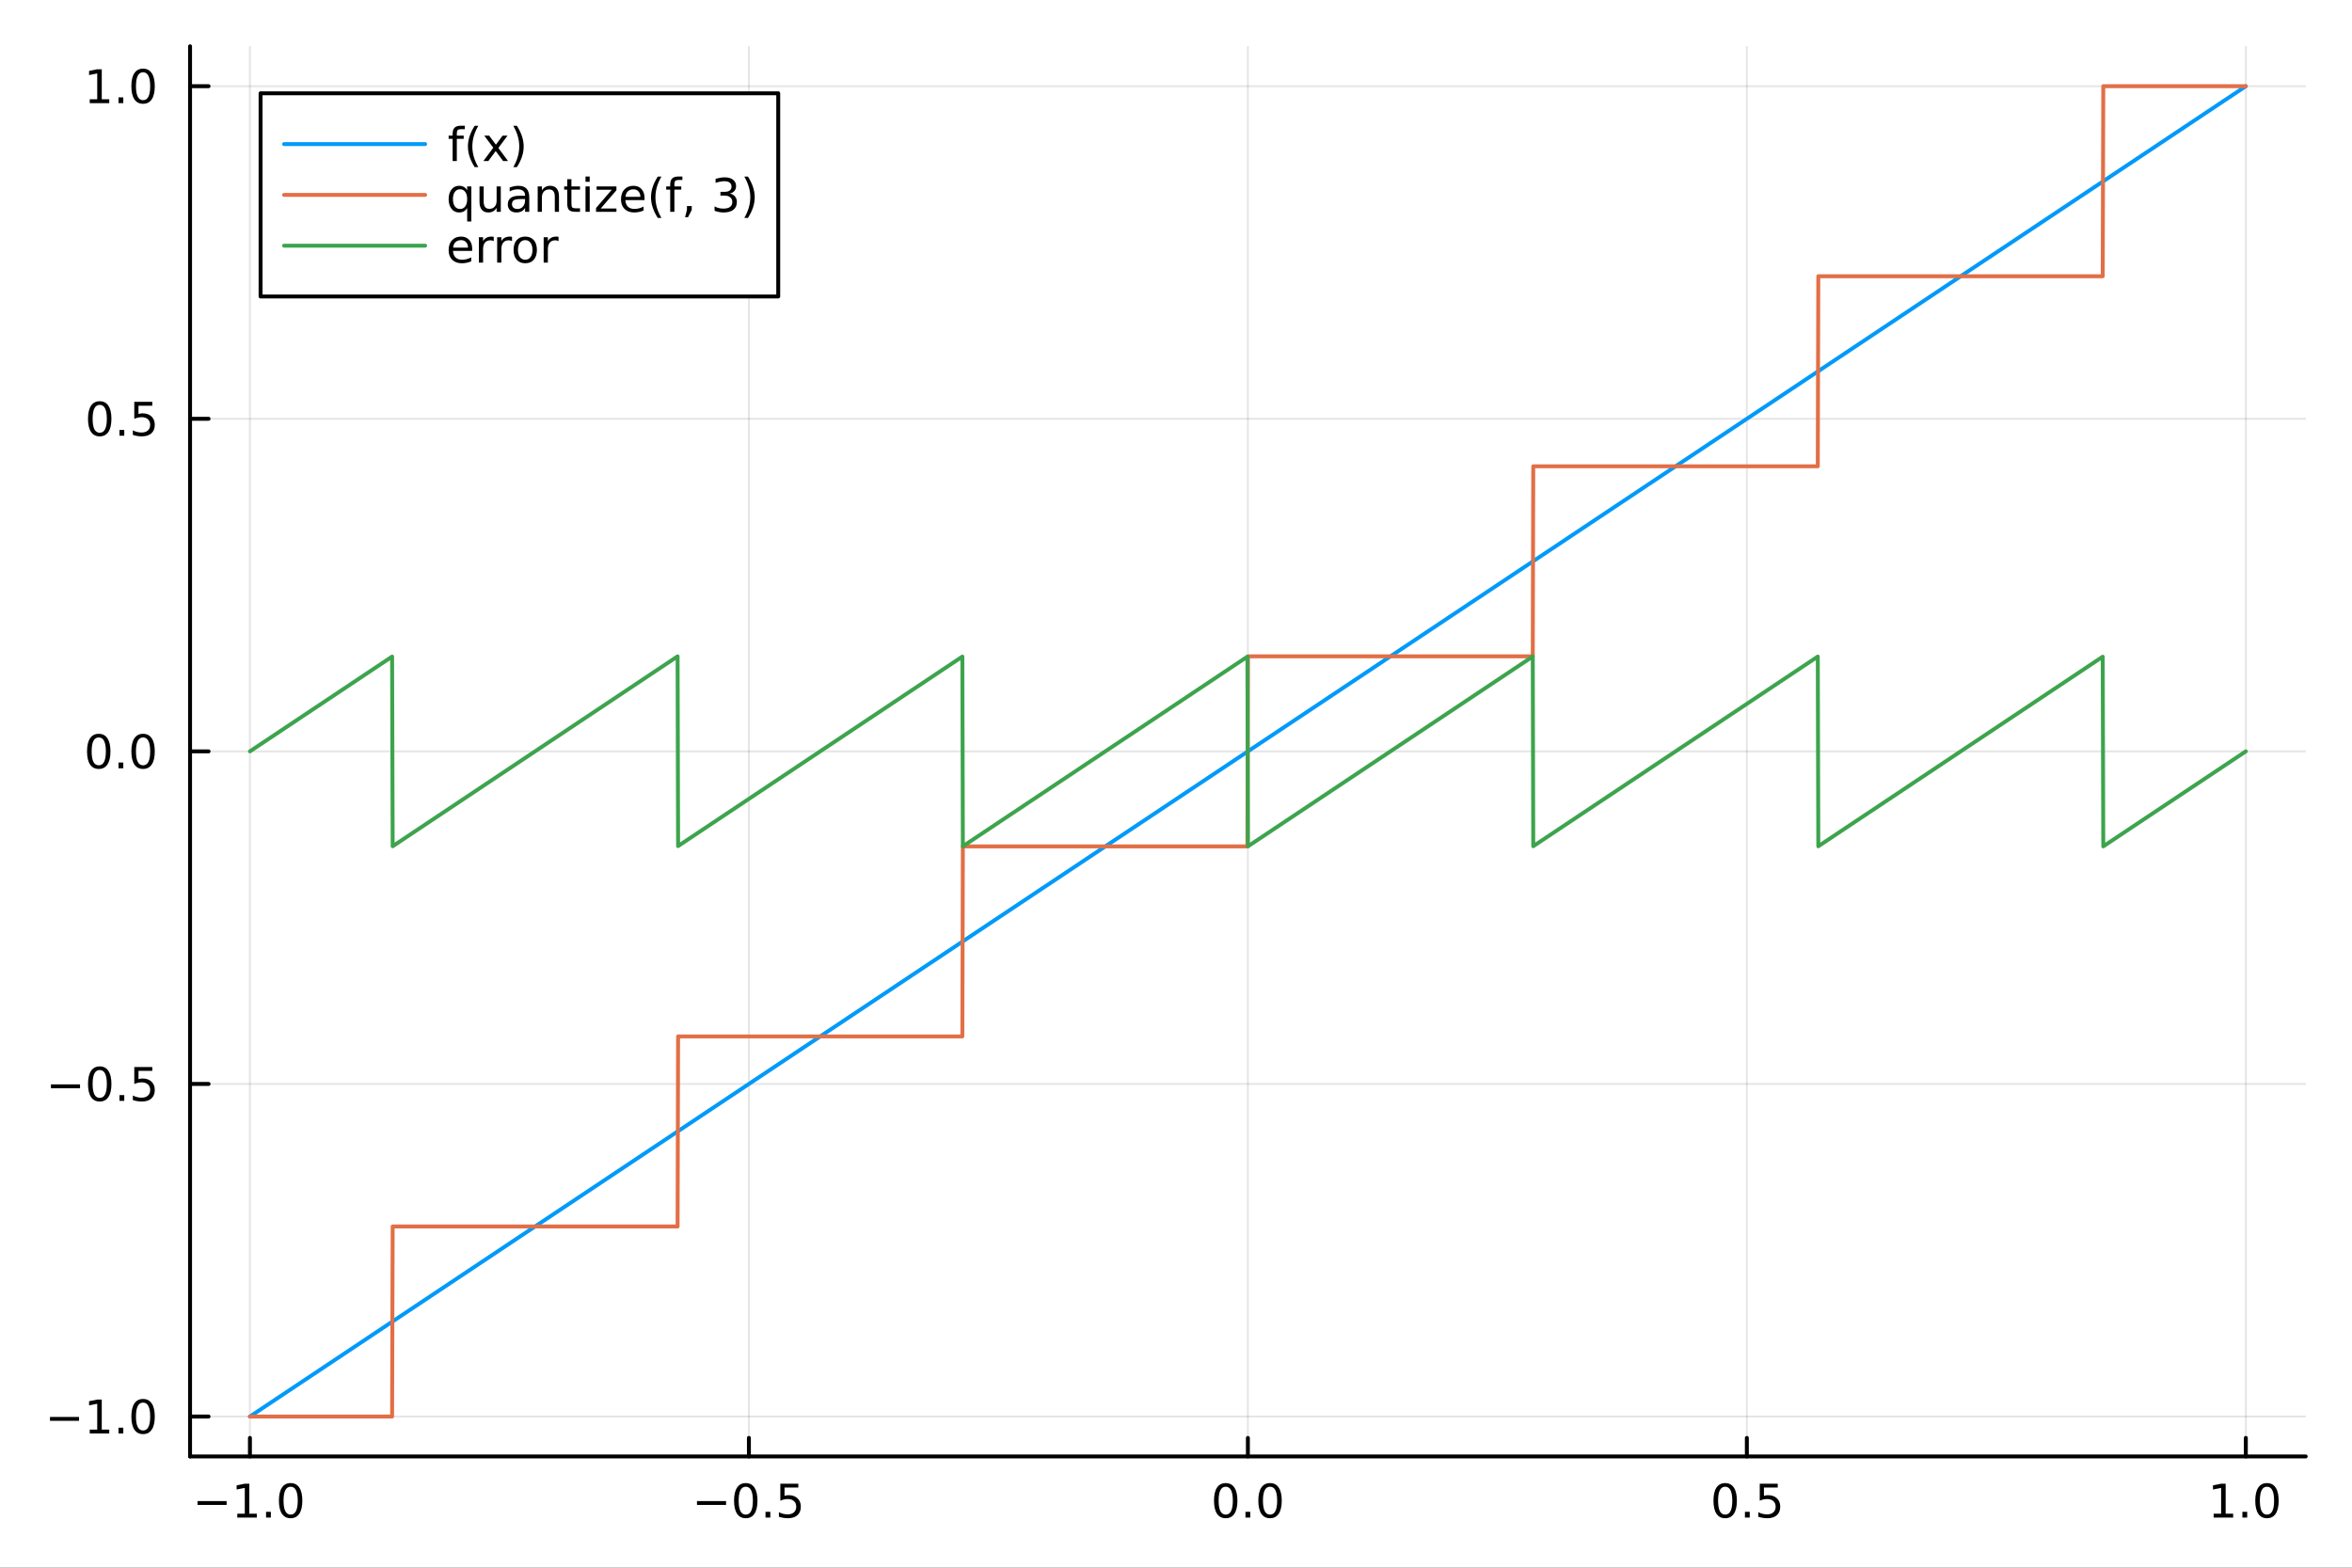 <?xml version="1.0" encoding="utf-8"?>
<svg xmlns="http://www.w3.org/2000/svg" xmlns:xlink="http://www.w3.org/1999/xlink" width="600" height="400" viewBox="0 0 2400 1600">
<rect x="0" y="0" width="2400" height="1600" fill="#333333" stroke="none"/>
<defs>
  <clipPath id="clip580">
    <rect x="0" y="0" width="2400" height="1600"/>
  </clipPath>
</defs>
<path clip-path="url(#clip580)" d="M0 1600 L2400 1600 L2400 0 L0 0  Z" fill="#ffffff" fill-rule="evenodd" fill-opacity="1"/>
<defs>
  <clipPath id="clip581">
    <rect x="480" y="0" width="1681" height="1600"/>
  </clipPath>
</defs>
<path clip-path="url(#clip580)" d="M193.936 1486.45 L2352.76 1486.45 L2352.76 47.244 L193.936 47.244  Z" fill="#ffffff" fill-rule="evenodd" fill-opacity="1"/>
<defs>
  <clipPath id="clip582">
    <rect x="193" y="47" width="2160" height="1440"/>
  </clipPath>
</defs>
<polyline clip-path="url(#clip582)" style="stroke:#000000; stroke-linecap:round; stroke-linejoin:round; stroke-width:2; stroke-opacity:0.1; fill:none" points="255.035,1486.45 255.035,47.244 "/>
<polyline clip-path="url(#clip582)" style="stroke:#000000; stroke-linecap:round; stroke-linejoin:round; stroke-width:2; stroke-opacity:0.1; fill:none" points="764.19,1486.45 764.19,47.244 "/>
<polyline clip-path="url(#clip582)" style="stroke:#000000; stroke-linecap:round; stroke-linejoin:round; stroke-width:2; stroke-opacity:0.1; fill:none" points="1273.35,1486.45 1273.35,47.244 "/>
<polyline clip-path="url(#clip582)" style="stroke:#000000; stroke-linecap:round; stroke-linejoin:round; stroke-width:2; stroke-opacity:0.1; fill:none" points="1782.5,1486.45 1782.5,47.244 "/>
<polyline clip-path="url(#clip582)" style="stroke:#000000; stroke-linecap:round; stroke-linejoin:round; stroke-width:2; stroke-opacity:0.1; fill:none" points="2291.66,1486.45 2291.66,47.244 "/>
<polyline clip-path="url(#clip580)" style="stroke:#000000; stroke-linecap:round; stroke-linejoin:round; stroke-width:4; stroke-opacity:1; fill:none" points="193.936,1486.45 2352.76,1486.45 "/>
<polyline clip-path="url(#clip580)" style="stroke:#000000; stroke-linecap:round; stroke-linejoin:round; stroke-width:4; stroke-opacity:1; fill:none" points="255.035,1486.45 255.035,1467.55 "/>
<polyline clip-path="url(#clip580)" style="stroke:#000000; stroke-linecap:round; stroke-linejoin:round; stroke-width:4; stroke-opacity:1; fill:none" points="764.19,1486.45 764.19,1467.55 "/>
<polyline clip-path="url(#clip580)" style="stroke:#000000; stroke-linecap:round; stroke-linejoin:round; stroke-width:4; stroke-opacity:1; fill:none" points="1273.35,1486.45 1273.35,1467.55 "/>
<polyline clip-path="url(#clip580)" style="stroke:#000000; stroke-linecap:round; stroke-linejoin:round; stroke-width:4; stroke-opacity:1; fill:none" points="1782.5,1486.45 1782.5,1467.55 "/>
<polyline clip-path="url(#clip580)" style="stroke:#000000; stroke-linecap:round; stroke-linejoin:round; stroke-width:4; stroke-opacity:1; fill:none" points="2291.66,1486.45 2291.66,1467.55 "/>
<path clip-path="url(#clip580)" d="M201.563 1532.02 L231.239 1532.02 L231.239 1535.95 L201.563 1535.95 L201.563 1532.02 Z" fill="#000000" fill-rule="nonzero" fill-opacity="1" /><path clip-path="url(#clip580)" d="M242.141 1544.91 L249.78 1544.91 L249.78 1518.55 L241.47 1520.21 L241.47 1515.95 L249.734 1514.29 L254.41 1514.29 L254.41 1544.91 L262.049 1544.91 L262.049 1548.85 L242.141 1548.85 L242.141 1544.91 Z" fill="#000000" fill-rule="nonzero" fill-opacity="1" /><path clip-path="url(#clip580)" d="M271.493 1542.97 L276.377 1542.97 L276.377 1548.85 L271.493 1548.85 L271.493 1542.97 Z" fill="#000000" fill-rule="nonzero" fill-opacity="1" /><path clip-path="url(#clip580)" d="M296.562 1517.37 Q292.951 1517.37 291.122 1520.93 Q289.317 1524.47 289.317 1531.6 Q289.317 1538.71 291.122 1542.27 Q292.951 1545.82 296.562 1545.82 Q300.196 1545.82 302.002 1542.27 Q303.831 1538.71 303.831 1531.6 Q303.831 1524.47 302.002 1520.93 Q300.196 1517.37 296.562 1517.37 M296.562 1513.66 Q302.372 1513.66 305.428 1518.27 Q308.507 1522.85 308.507 1531.6 Q308.507 1540.33 305.428 1544.94 Q302.372 1549.52 296.562 1549.52 Q290.752 1549.52 287.673 1544.94 Q284.618 1540.33 284.618 1531.6 Q284.618 1522.85 287.673 1518.27 Q290.752 1513.66 296.562 1513.66 Z" fill="#000000" fill-rule="nonzero" fill-opacity="1" /><path clip-path="url(#clip580)" d="M711.216 1532.02 L740.892 1532.02 L740.892 1535.95 L711.216 1535.95 L711.216 1532.02 Z" fill="#000000" fill-rule="nonzero" fill-opacity="1" /><path clip-path="url(#clip580)" d="M760.984 1517.37 Q757.373 1517.37 755.545 1520.93 Q753.739 1524.47 753.739 1531.6 Q753.739 1538.71 755.545 1542.27 Q757.373 1545.82 760.984 1545.82 Q764.619 1545.82 766.424 1542.27 Q768.253 1538.71 768.253 1531.6 Q768.253 1524.47 766.424 1520.93 Q764.619 1517.37 760.984 1517.37 M760.984 1513.66 Q766.794 1513.66 769.85 1518.27 Q772.929 1522.85 772.929 1531.6 Q772.929 1540.33 769.85 1544.94 Q766.794 1549.52 760.984 1549.52 Q755.174 1549.52 752.095 1544.94 Q749.04 1540.33 749.04 1531.6 Q749.04 1522.85 752.095 1518.27 Q755.174 1513.66 760.984 1513.66 Z" fill="#000000" fill-rule="nonzero" fill-opacity="1" /><path clip-path="url(#clip580)" d="M781.146 1542.97 L786.03 1542.97 L786.03 1548.85 L781.146 1548.85 L781.146 1542.97 Z" fill="#000000" fill-rule="nonzero" fill-opacity="1" /><path clip-path="url(#clip580)" d="M796.262 1514.29 L814.618 1514.29 L814.618 1518.22 L800.544 1518.22 L800.544 1526.7 Q801.563 1526.35 802.581 1526.19 Q803.6 1526 804.618 1526 Q810.405 1526 813.785 1529.17 Q817.165 1532.34 817.165 1537.76 Q817.165 1543.34 813.692 1546.44 Q810.22 1549.52 803.901 1549.52 Q801.725 1549.52 799.456 1549.15 Q797.211 1548.78 794.804 1548.04 L794.804 1543.34 Q796.887 1544.47 799.109 1545.03 Q801.331 1545.58 803.808 1545.58 Q807.813 1545.58 810.151 1543.48 Q812.489 1541.37 812.489 1537.76 Q812.489 1534.15 810.151 1532.04 Q807.813 1529.94 803.808 1529.94 Q801.933 1529.94 800.058 1530.35 Q798.206 1530.77 796.262 1531.65 L796.262 1514.29 Z" fill="#000000" fill-rule="nonzero" fill-opacity="1" /><path clip-path="url(#clip580)" d="M1250.73 1517.37 Q1247.12 1517.37 1245.29 1520.93 Q1243.49 1524.47 1243.49 1531.6 Q1243.49 1538.71 1245.29 1542.27 Q1247.12 1545.82 1250.73 1545.82 Q1254.36 1545.82 1256.17 1542.27 Q1258 1538.71 1258 1531.6 Q1258 1524.47 1256.17 1520.93 Q1254.36 1517.37 1250.73 1517.37 M1250.73 1513.66 Q1256.54 1513.66 1259.6 1518.27 Q1262.67 1522.85 1262.67 1531.6 Q1262.67 1540.33 1259.6 1544.94 Q1256.54 1549.52 1250.73 1549.52 Q1244.92 1549.52 1241.84 1544.94 Q1238.79 1540.33 1238.79 1531.6 Q1238.79 1522.85 1241.84 1518.27 Q1244.92 1513.66 1250.73 1513.66 Z" fill="#000000" fill-rule="nonzero" fill-opacity="1" /><path clip-path="url(#clip580)" d="M1270.89 1542.97 L1275.78 1542.97 L1275.78 1548.85 L1270.89 1548.85 L1270.89 1542.97 Z" fill="#000000" fill-rule="nonzero" fill-opacity="1" /><path clip-path="url(#clip580)" d="M1295.96 1517.37 Q1292.35 1517.37 1290.52 1520.93 Q1288.72 1524.47 1288.72 1531.6 Q1288.72 1538.71 1290.52 1542.27 Q1292.35 1545.82 1295.96 1545.82 Q1299.6 1545.82 1301.4 1542.27 Q1303.23 1538.71 1303.23 1531.6 Q1303.23 1524.47 1301.4 1520.93 Q1299.6 1517.37 1295.96 1517.37 M1295.96 1513.66 Q1301.77 1513.66 1304.83 1518.27 Q1307.91 1522.85 1307.91 1531.6 Q1307.91 1540.33 1304.83 1544.94 Q1301.77 1549.52 1295.96 1549.52 Q1290.15 1549.52 1287.07 1544.94 Q1284.02 1540.33 1284.02 1531.6 Q1284.02 1522.85 1287.07 1518.27 Q1290.15 1513.66 1295.96 1513.66 Z" fill="#000000" fill-rule="nonzero" fill-opacity="1" /><path clip-path="url(#clip580)" d="M1760.38 1517.37 Q1756.77 1517.37 1754.94 1520.93 Q1753.14 1524.47 1753.14 1531.6 Q1753.14 1538.71 1754.94 1542.27 Q1756.77 1545.82 1760.38 1545.82 Q1764.02 1545.82 1765.82 1542.27 Q1767.65 1538.71 1767.65 1531.6 Q1767.65 1524.47 1765.82 1520.93 Q1764.02 1517.37 1760.38 1517.37 M1760.38 1513.66 Q1766.19 1513.66 1769.25 1518.27 Q1772.33 1522.85 1772.33 1531.6 Q1772.33 1540.33 1769.25 1544.94 Q1766.19 1549.52 1760.38 1549.52 Q1754.57 1549.52 1751.49 1544.94 Q1748.44 1540.33 1748.44 1531.6 Q1748.44 1522.85 1751.49 1518.27 Q1754.57 1513.66 1760.38 1513.66 Z" fill="#000000" fill-rule="nonzero" fill-opacity="1" /><path clip-path="url(#clip580)" d="M1780.55 1542.97 L1785.43 1542.97 L1785.43 1548.85 L1780.55 1548.85 L1780.55 1542.97 Z" fill="#000000" fill-rule="nonzero" fill-opacity="1" /><path clip-path="url(#clip580)" d="M1795.66 1514.29 L1814.02 1514.29 L1814.02 1518.22 L1799.94 1518.22 L1799.94 1526.7 Q1800.96 1526.35 1801.98 1526.19 Q1803 1526 1804.02 1526 Q1809.8 1526 1813.18 1529.17 Q1816.56 1532.34 1816.56 1537.76 Q1816.56 1543.34 1813.09 1546.44 Q1809.62 1549.52 1803.3 1549.52 Q1801.12 1549.52 1798.86 1549.15 Q1796.61 1548.78 1794.2 1548.04 L1794.2 1543.34 Q1796.29 1544.47 1798.51 1545.03 Q1800.73 1545.58 1803.21 1545.58 Q1807.21 1545.58 1809.55 1543.48 Q1811.89 1541.37 1811.89 1537.76 Q1811.89 1534.15 1809.55 1532.04 Q1807.21 1529.94 1803.21 1529.94 Q1801.33 1529.94 1799.46 1530.35 Q1797.61 1530.77 1795.66 1531.65 L1795.66 1514.29 Z" fill="#000000" fill-rule="nonzero" fill-opacity="1" /><path clip-path="url(#clip580)" d="M2258.81 1544.91 L2266.45 1544.91 L2266.45 1518.55 L2258.14 1520.21 L2258.14 1515.95 L2266.4 1514.29 L2271.08 1514.29 L2271.08 1544.91 L2278.72 1544.91 L2278.72 1548.85 L2258.81 1548.85 L2258.81 1544.91 Z" fill="#000000" fill-rule="nonzero" fill-opacity="1" /><path clip-path="url(#clip580)" d="M2288.16 1542.97 L2293.05 1542.97 L2293.05 1548.85 L2288.16 1548.85 L2288.16 1542.97 Z" fill="#000000" fill-rule="nonzero" fill-opacity="1" /><path clip-path="url(#clip580)" d="M2313.23 1517.37 Q2309.62 1517.37 2307.79 1520.93 Q2305.99 1524.47 2305.99 1531.6 Q2305.99 1538.71 2307.79 1542.27 Q2309.62 1545.82 2313.23 1545.82 Q2316.87 1545.82 2318.67 1542.27 Q2320.5 1538.71 2320.5 1531.6 Q2320.5 1524.47 2318.67 1520.93 Q2316.87 1517.37 2313.23 1517.37 M2313.23 1513.66 Q2319.04 1513.66 2322.1 1518.27 Q2325.18 1522.85 2325.18 1531.6 Q2325.18 1540.33 2322.1 1544.94 Q2319.04 1549.52 2313.23 1549.52 Q2307.42 1549.52 2304.34 1544.94 Q2301.29 1540.33 2301.29 1531.6 Q2301.29 1522.85 2304.34 1518.27 Q2307.42 1513.66 2313.23 1513.66 Z" fill="#000000" fill-rule="nonzero" fill-opacity="1" /><polyline clip-path="url(#clip582)" style="stroke:#000000; stroke-linecap:round; stroke-linejoin:round; stroke-width:2; stroke-opacity:0.1; fill:none" points="193.936,1445.72 2352.76,1445.72 "/>
<polyline clip-path="url(#clip582)" style="stroke:#000000; stroke-linecap:round; stroke-linejoin:round; stroke-width:2; stroke-opacity:0.1; fill:none" points="193.936,1106.28 2352.76,1106.28 "/>
<polyline clip-path="url(#clip582)" style="stroke:#000000; stroke-linecap:round; stroke-linejoin:round; stroke-width:2; stroke-opacity:0.1; fill:none" points="193.936,766.846 2352.76,766.846 "/>
<polyline clip-path="url(#clip582)" style="stroke:#000000; stroke-linecap:round; stroke-linejoin:round; stroke-width:2; stroke-opacity:0.1; fill:none" points="193.936,427.411 2352.76,427.411 "/>
<polyline clip-path="url(#clip582)" style="stroke:#000000; stroke-linecap:round; stroke-linejoin:round; stroke-width:2; stroke-opacity:0.1; fill:none" points="193.936,87.976 2352.76,87.976 "/>
<polyline clip-path="url(#clip580)" style="stroke:#000000; stroke-linecap:round; stroke-linejoin:round; stroke-width:4; stroke-opacity:1; fill:none" points="193.936,1486.45 193.936,47.244 "/>
<polyline clip-path="url(#clip580)" style="stroke:#000000; stroke-linecap:round; stroke-linejoin:round; stroke-width:4; stroke-opacity:1; fill:none" points="193.936,1445.72 212.834,1445.72 "/>
<polyline clip-path="url(#clip580)" style="stroke:#000000; stroke-linecap:round; stroke-linejoin:round; stroke-width:4; stroke-opacity:1; fill:none" points="193.936,1106.28 212.834,1106.28 "/>
<polyline clip-path="url(#clip580)" style="stroke:#000000; stroke-linecap:round; stroke-linejoin:round; stroke-width:4; stroke-opacity:1; fill:none" points="193.936,766.846 212.834,766.846 "/>
<polyline clip-path="url(#clip580)" style="stroke:#000000; stroke-linecap:round; stroke-linejoin:round; stroke-width:4; stroke-opacity:1; fill:none" points="193.936,427.411 212.834,427.411 "/>
<polyline clip-path="url(#clip580)" style="stroke:#000000; stroke-linecap:round; stroke-linejoin:round; stroke-width:4; stroke-opacity:1; fill:none" points="193.936,87.976 212.834,87.976 "/>
<path clip-path="url(#clip580)" d="M50.992 1446.17 L80.668 1446.17 L80.668 1450.1 L50.992 1450.1 L50.992 1446.17 Z" fill="#000000" fill-rule="nonzero" fill-opacity="1" /><path clip-path="url(#clip580)" d="M91.571 1459.06 L99.21 1459.06 L99.21 1432.69 L90.899 1434.36 L90.899 1430.1 L99.163 1428.44 L103.839 1428.44 L103.839 1459.06 L111.478 1459.06 L111.478 1463 L91.571 1463 L91.571 1459.06 Z" fill="#000000" fill-rule="nonzero" fill-opacity="1" /><path clip-path="url(#clip580)" d="M120.922 1457.12 L125.807 1457.12 L125.807 1463 L120.922 1463 L120.922 1457.12 Z" fill="#000000" fill-rule="nonzero" fill-opacity="1" /><path clip-path="url(#clip580)" d="M145.992 1431.51 Q142.381 1431.51 140.552 1435.08 Q138.746 1438.62 138.746 1445.75 Q138.746 1452.86 140.552 1456.42 Q142.381 1459.96 145.992 1459.96 Q149.626 1459.96 151.431 1456.42 Q153.26 1452.86 153.26 1445.75 Q153.26 1438.62 151.431 1435.08 Q149.626 1431.51 145.992 1431.51 M145.992 1427.81 Q151.802 1427.81 154.857 1432.42 Q157.936 1437 157.936 1445.75 Q157.936 1454.48 154.857 1459.08 Q151.802 1463.67 145.992 1463.67 Q140.181 1463.67 137.103 1459.08 Q134.047 1454.48 134.047 1445.75 Q134.047 1437 137.103 1432.42 Q140.181 1427.81 145.992 1427.81 Z" fill="#000000" fill-rule="nonzero" fill-opacity="1" /><path clip-path="url(#clip580)" d="M51.987 1106.73 L81.663 1106.73 L81.663 1110.67 L51.987 1110.67 L51.987 1106.73 Z" fill="#000000" fill-rule="nonzero" fill-opacity="1" /><path clip-path="url(#clip580)" d="M101.756 1092.08 Q98.145 1092.08 96.316 1095.64 Q94.51 1099.19 94.51 1106.32 Q94.51 1113.42 96.316 1116.99 Q98.145 1120.53 101.756 1120.53 Q105.39 1120.53 107.196 1116.99 Q109.024 1113.42 109.024 1106.32 Q109.024 1099.19 107.196 1095.64 Q105.39 1092.08 101.756 1092.08 M101.756 1088.38 Q107.566 1088.38 110.621 1092.98 Q113.7 1097.57 113.7 1106.32 Q113.7 1115.04 110.621 1119.65 Q107.566 1124.23 101.756 1124.23 Q95.946 1124.23 92.867 1119.65 Q89.811 1115.04 89.811 1106.32 Q89.811 1097.57 92.867 1092.98 Q95.946 1088.38 101.756 1088.38 Z" fill="#000000" fill-rule="nonzero" fill-opacity="1" /><path clip-path="url(#clip580)" d="M121.918 1117.68 L126.802 1117.68 L126.802 1123.56 L121.918 1123.56 L121.918 1117.68 Z" fill="#000000" fill-rule="nonzero" fill-opacity="1" /><path clip-path="url(#clip580)" d="M137.033 1089 L155.39 1089 L155.39 1092.94 L141.316 1092.94 L141.316 1101.41 Q142.334 1101.06 143.353 1100.9 Q144.371 1100.71 145.39 1100.71 Q151.177 1100.71 154.556 1103.89 Q157.936 1107.06 157.936 1112.47 Q157.936 1118.05 154.464 1121.15 Q150.992 1124.23 144.672 1124.23 Q142.496 1124.23 140.228 1123.86 Q137.982 1123.49 135.575 1122.75 L135.575 1118.05 Q137.658 1119.19 139.881 1119.74 Q142.103 1120.3 144.58 1120.3 Q148.584 1120.3 150.922 1118.19 Q153.26 1116.08 153.26 1112.47 Q153.26 1108.86 150.922 1106.76 Q148.584 1104.65 144.58 1104.65 Q142.705 1104.65 140.83 1105.07 Q138.978 1105.48 137.033 1106.36 L137.033 1089 Z" fill="#000000" fill-rule="nonzero" fill-opacity="1" /><path clip-path="url(#clip580)" d="M100.76 752.645 Q97.149 752.645 95.321 756.209 Q93.515 759.751 93.515 766.881 Q93.515 773.987 95.321 777.552 Q97.149 781.094 100.76 781.094 Q104.395 781.094 106.2 777.552 Q108.029 773.987 108.029 766.881 Q108.029 759.751 106.2 756.209 Q104.395 752.645 100.76 752.645 M100.76 748.941 Q106.571 748.941 109.626 753.547 Q112.705 758.131 112.705 766.881 Q112.705 775.608 109.626 780.214 Q106.571 784.797 100.76 784.797 Q94.95 784.797 91.871 780.214 Q88.816 775.608 88.816 766.881 Q88.816 758.131 91.871 753.547 Q94.95 748.941 100.76 748.941 Z" fill="#000000" fill-rule="nonzero" fill-opacity="1" /><path clip-path="url(#clip580)" d="M120.922 778.246 L125.807 778.246 L125.807 784.126 L120.922 784.126 L120.922 778.246 Z" fill="#000000" fill-rule="nonzero" fill-opacity="1" /><path clip-path="url(#clip580)" d="M145.992 752.645 Q142.381 752.645 140.552 756.209 Q138.746 759.751 138.746 766.881 Q138.746 773.987 140.552 777.552 Q142.381 781.094 145.992 781.094 Q149.626 781.094 151.431 777.552 Q153.26 773.987 153.26 766.881 Q153.26 759.751 151.431 756.209 Q149.626 752.645 145.992 752.645 M145.992 748.941 Q151.802 748.941 154.857 753.547 Q157.936 758.131 157.936 766.881 Q157.936 775.608 154.857 780.214 Q151.802 784.797 145.992 784.797 Q140.181 784.797 137.103 780.214 Q134.047 775.608 134.047 766.881 Q134.047 758.131 137.103 753.547 Q140.181 748.941 145.992 748.941 Z" fill="#000000" fill-rule="nonzero" fill-opacity="1" /><path clip-path="url(#clip580)" d="M101.756 413.21 Q98.145 413.21 96.316 416.775 Q94.51 420.316 94.51 427.446 Q94.51 434.552 96.316 438.117 Q98.145 441.659 101.756 441.659 Q105.39 441.659 107.196 438.117 Q109.024 434.552 109.024 427.446 Q109.024 420.316 107.196 416.775 Q105.39 413.21 101.756 413.21 M101.756 409.506 Q107.566 409.506 110.621 414.113 Q113.7 418.696 113.7 427.446 Q113.7 436.173 110.621 440.779 Q107.566 445.362 101.756 445.362 Q95.946 445.362 92.867 440.779 Q89.811 436.173 89.811 427.446 Q89.811 418.696 92.867 414.113 Q95.946 409.506 101.756 409.506 Z" fill="#000000" fill-rule="nonzero" fill-opacity="1" /><path clip-path="url(#clip580)" d="M121.918 438.812 L126.802 438.812 L126.802 444.691 L121.918 444.691 L121.918 438.812 Z" fill="#000000" fill-rule="nonzero" fill-opacity="1" /><path clip-path="url(#clip580)" d="M137.033 410.131 L155.39 410.131 L155.39 414.066 L141.316 414.066 L141.316 422.538 Q142.334 422.191 143.353 422.029 Q144.371 421.844 145.39 421.844 Q151.177 421.844 154.556 425.015 Q157.936 428.187 157.936 433.603 Q157.936 439.182 154.464 442.284 Q150.992 445.362 144.672 445.362 Q142.496 445.362 140.228 444.992 Q137.982 444.622 135.575 443.881 L135.575 439.182 Q137.658 440.316 139.881 440.872 Q142.103 441.427 144.58 441.427 Q148.584 441.427 150.922 439.321 Q153.26 437.214 153.26 433.603 Q153.26 429.992 150.922 427.886 Q148.584 425.779 144.58 425.779 Q142.705 425.779 140.83 426.196 Q138.978 426.613 137.033 427.492 L137.033 410.131 Z" fill="#000000" fill-rule="nonzero" fill-opacity="1" /><path clip-path="url(#clip580)" d="M91.571 101.321 L99.21 101.321 L99.21 74.956 L90.899 76.622 L90.899 72.363 L99.163 70.696 L103.839 70.696 L103.839 101.321 L111.478 101.321 L111.478 105.256 L91.571 105.256 L91.571 101.321 Z" fill="#000000" fill-rule="nonzero" fill-opacity="1" /><path clip-path="url(#clip580)" d="M120.922 99.377 L125.807 99.377 L125.807 105.256 L120.922 105.256 L120.922 99.377 Z" fill="#000000" fill-rule="nonzero" fill-opacity="1" /><path clip-path="url(#clip580)" d="M145.992 73.775 Q142.381 73.775 140.552 77.34 Q138.746 80.881 138.746 88.011 Q138.746 95.117 140.552 98.682 Q142.381 102.224 145.992 102.224 Q149.626 102.224 151.431 98.682 Q153.26 95.117 153.26 88.011 Q153.26 80.881 151.431 77.34 Q149.626 73.775 145.992 73.775 M145.992 70.071 Q151.802 70.071 154.857 74.678 Q157.936 79.261 157.936 88.011 Q157.936 96.738 154.857 101.344 Q151.802 105.928 145.992 105.928 Q140.181 105.928 137.103 101.344 Q134.047 96.738 134.047 88.011 Q134.047 79.261 137.103 74.678 Q140.181 70.071 145.992 70.071 Z" fill="#000000" fill-rule="nonzero" fill-opacity="1" /><polyline clip-path="url(#clip582)" style="stroke:#009af9; stroke-linecap:round; stroke-linejoin:round; stroke-width:4; stroke-opacity:1; fill:none" points="255.035,1445.72 268.294,1436.88 390.898,1355.14 464.577,1306.02 526.872,1264.49 594.542,1219.38 656.928,1177.79 723.812,1133.2 801.304,1081.54 870.17,1035.63 930.558,995.37 996.398,951.476 1062.63,907.322 1135.86,858.505 1205.53,812.056 1277.98,763.759 1338.96,723.104 1413.41,673.469 1481.62,628 1544.61,586.006 1608.42,543.467 1679.93,495.793 1744.73,452.593 1818.92,403.131 1887.62,357.334 1955.34,312.184 2021.1,268.347 2088.51,223.408 2162.36,174.172 2269.65,102.649 2291.66,87.976 "/>
<polyline clip-path="url(#clip582)" style="stroke:#e26f46; stroke-linecap:round; stroke-linejoin:round; stroke-width:4; stroke-opacity:1; fill:none" points="255.035,1445.72 258.35,1445.72 261.664,1445.72 264.979,1445.72 268.294,1445.72 298.945,1445.72 329.596,1445.72 344.921,1445.72 360.247,1445.72 375.572,1445.72 390.898,1445.72 393.2,1445.72 395.503,1445.72 396.654,1445.72 397.805,1445.72 398.381,1445.72 398.956,1445.72 399.532,1445.72 400.108,1445.72 400.683,1251.75 401.259,1251.75 401.834,1251.75 402.41,1251.75 403.561,1251.75 404.713,1251.75 407.015,1251.75 409.318,1251.75 413.923,1251.75 418.527,1251.75 423.132,1251.75 427.737,1251.75 446.157,1251.75 464.577,1251.75 495.725,1251.75 526.872,1251.75 594.542,1251.75 656.928,1251.75 665.289,1251.75 673.649,1251.75 677.829,1251.75 682.01,1251.75 684.1,1251.75 686.19,1251.75 687.235,1251.75 688.28,1251.75 689.325,1251.75 690.37,1251.75 690.893,1251.75 691.415,1251.75 691.938,1057.79 692.46,1057.79 692.983,1057.79 693.505,1057.79 694.028,1057.79 694.55,1057.79 696.64,1057.79 698.731,1057.79 702.911,1057.79 707.091,1057.79 715.452,1057.79 723.812,1057.79 762.558,1057.79 801.304,1057.79 870.17,1057.79 930.558,1057.79 947.018,1057.79 963.478,1057.79 967.593,1057.79 971.708,1057.79 973.766,1057.79 975.823,1057.79 977.881,1057.79 979.938,1057.79 980.453,1057.79 980.967,1057.79 981.482,1057.79 981.996,1057.79 982.51,863.827 983.025,863.827 983.539,863.827 984.053,863.827 985.082,863.827 986.111,863.827 987.14,863.827 988.168,863.827 992.283,863.827 996.398,863.827 1004.68,863.827 1012.96,863.827 1021.24,863.827 1029.51,863.827 1046.07,863.827 1062.63,863.827 1135.86,863.827 1205.53,863.827 1223.64,863.827 1241.75,863.827 1250.81,863.827 1259.86,863.827 1262.13,863.827 1264.39,863.827 1266.66,863.827 1268.92,863.827 1270.05,863.827 1271.18,863.827 1271.75,863.827 1272.32,863.827 1272.88,863.827 1273.45,669.865 1274.01,669.865 1274.58,669.865 1275.15,669.865 1275.71,669.865 1276.84,669.865 1277.98,669.865 1281.79,669.865 1285.6,669.865 1289.41,669.865 1293.22,669.865 1300.84,669.865 1308.47,669.865 1323.71,669.865 1338.96,669.865 1413.41,669.865 1481.62,669.865 1513.11,669.865 1544.61,669.865 1548.6,669.865 1552.58,669.865 1554.58,669.865 1556.57,669.865 1558.57,669.865 1560.56,669.865 1561.56,669.865 1562.55,669.865 1563.05,669.865 1563.55,669.865 1564.05,669.865 1564.55,475.902 1565.05,475.902 1565.54,475.902 1566.04,475.902 1566.54,475.902 1567.54,475.902 1568.54,475.902 1572.52,475.902 1576.51,475.902 1584.49,475.902 1592.46,475.902 1600.44,475.902 1608.42,475.902 1679.93,475.902 1744.73,475.902 1781.83,475.902 1818.92,475.902 1827.51,475.902 1836.1,475.902 1840.39,475.902 1844.68,475.902 1846.83,475.902 1848.98,475.902 1850.05,475.902 1851.12,475.902 1852.2,475.902 1853.27,475.902 1853.81,475.902 1854.34,475.902 1854.88,475.902 1855.42,281.939 1855.95,281.939 1856.49,281.939 1857.03,281.939 1857.56,281.939 1859.71,281.939 1861.86,281.939 1866.15,281.939 1870.44,281.939 1879.03,281.939 1887.62,281.939 1921.48,281.939 1955.34,281.939 1988.22,281.939 2021.1,281.939 2054.8,281.939 2088.51,281.939 2106.97,281.939 2125.44,281.939 2130.05,281.939 2134.67,281.939 2136.98,281.939 2139.28,281.939 2140.44,281.939 2141.59,281.939 2142.74,281.939 2143.9,281.939 2144.48,281.939 2145.05,281.939 2145.63,281.939 2146.21,87.976 2146.78,87.976 2147.36,87.976 2147.94,87.976 2148.51,87.976 2150.82,87.976 2153.13,87.976 2157.75,87.976 2162.36,87.976 2189.18,87.976 2216,87.976 2242.83,87.976 2269.65,87.976 2275.15,87.976 2280.65,87.976 2286.15,87.976 2291.66,87.976 "/>
<polyline clip-path="url(#clip582)" style="stroke:#3da44d; stroke-linecap:round; stroke-linejoin:round; stroke-width:4; stroke-opacity:1; fill:none" points="255.035,766.846 258.35,764.636 261.664,762.426 264.979,760.216 268.294,758.006 298.945,737.573 329.596,717.139 344.921,706.922 360.247,696.705 375.572,686.488 390.898,676.271 393.2,674.736 395.503,673.201 396.654,672.434 397.805,671.666 398.381,671.283 398.956,670.899 399.532,670.515 400.108,670.131 400.683,863.71 401.259,863.327 401.834,862.943 402.41,862.559 403.561,861.792 404.713,861.024 407.015,859.489 409.318,857.954 413.923,854.884 418.527,851.814 423.132,848.744 427.737,845.674 446.157,833.395 464.577,821.115 495.725,800.35 526.872,779.585 594.542,734.472 656.928,692.882 665.289,687.308 673.649,681.734 677.829,678.948 682.01,676.161 684.1,674.767 686.19,673.374 687.235,672.677 688.28,671.98 689.325,671.284 690.37,670.587 690.893,670.239 691.415,669.89 691.938,863.505 692.46,863.156 692.983,862.808 693.505,862.46 694.028,862.111 694.55,861.763 696.64,860.37 698.731,858.976 702.911,856.189 707.091,853.403 715.452,847.829 723.812,842.255 762.558,816.425 801.304,790.594 870.17,744.684 930.558,704.425 947.018,693.452 963.478,682.479 967.593,679.735 971.708,676.992 973.766,675.621 975.823,674.249 977.881,672.877 979.938,671.506 980.453,671.163 980.967,670.82 981.482,670.477 981.996,670.134 982.51,863.754 983.025,863.411 983.539,863.068 984.053,862.725 985.082,862.039 986.111,861.353 987.14,860.667 988.168,859.982 992.283,857.238 996.398,854.495 1004.68,848.976 1012.96,843.457 1021.24,837.937 1029.51,832.418 1046.07,821.38 1062.63,810.341 1135.86,761.523 1205.53,715.074 1223.64,703 1241.75,690.926 1250.81,684.889 1259.86,678.852 1262.13,677.343 1264.39,675.834 1266.66,674.324 1268.92,672.815 1270.05,672.06 1271.18,671.306 1271.75,670.929 1272.32,670.551 1272.88,670.174 1273.45,863.759 1274.01,863.382 1274.58,863.005 1275.15,862.627 1275.71,862.25 1276.84,861.495 1277.98,860.741 1281.79,858.2 1285.6,855.659 1289.41,853.118 1293.22,850.577 1300.84,845.495 1308.47,840.413 1323.71,830.25 1338.96,820.086 1413.41,770.451 1481.62,724.982 1513.11,703.984 1544.61,682.987 1548.6,680.329 1552.58,677.67 1554.58,676.341 1556.57,675.011 1558.57,673.682 1560.56,672.353 1561.56,671.688 1562.55,671.023 1563.05,670.691 1563.55,670.359 1564.05,670.026 1564.55,863.657 1565.05,863.324 1565.54,862.992 1566.04,862.66 1566.54,862.327 1567.54,861.663 1568.54,860.998 1572.52,858.339 1576.51,855.681 1584.49,850.363 1592.46,845.046 1600.44,839.729 1608.42,834.411 1679.93,786.737 1744.73,743.537 1781.83,718.806 1818.92,694.076 1827.51,688.351 1836.1,682.626 1840.39,679.764 1844.68,676.902 1846.83,675.471 1848.98,674.039 1850.05,673.324 1851.12,672.608 1852.2,671.893 1853.27,671.177 1853.81,670.819 1854.34,670.461 1854.88,670.104 1855.42,863.709 1855.95,863.351 1856.49,862.993 1857.03,862.635 1857.56,862.278 1859.71,860.846 1861.86,859.415 1866.15,856.553 1870.44,853.691 1879.03,847.966 1887.62,842.241 1921.48,819.666 1955.34,797.091 1988.22,775.172 2021.1,753.254 2054.8,730.784 2088.51,708.315 2106.97,696.006 2125.44,683.697 2130.05,680.62 2134.67,677.543 2136.98,676.004 2139.28,674.465 2140.44,673.696 2141.59,672.927 2142.74,672.157 2143.9,671.388 2144.48,671.003 2145.05,670.619 2145.63,670.234 2146.21,863.812 2146.78,863.428 2147.36,863.043 2147.94,862.658 2148.51,862.274 2150.82,860.735 2153.13,859.196 2157.75,856.119 2162.36,853.042 2189.18,835.161 2216,817.281 2242.83,799.4 2269.65,781.519 2275.15,777.851 2280.65,774.183 2286.15,770.514 2291.66,766.846 "/>
<path clip-path="url(#clip580)" d="M265.897 302.578 L794.115 302.578 L794.115 95.218 L265.897 95.218  Z" fill="#ffffff" fill-rule="evenodd" fill-opacity="1"/>
<polyline clip-path="url(#clip580)" style="stroke:#000000; stroke-linecap:round; stroke-linejoin:round; stroke-width:4; stroke-opacity:1; fill:none" points="265.897,302.578 794.115,302.578 794.115,95.218 265.897,95.218 265.897,302.578 "/>
<polyline clip-path="url(#clip580)" style="stroke:#009af9; stroke-linecap:round; stroke-linejoin:round; stroke-width:4; stroke-opacity:1; fill:none" points="289.884,147.058 433.805,147.058 "/>
<path clip-path="url(#clip580)" d="M474.296 128.319 L474.296 131.861 L470.222 131.861 Q467.931 131.861 467.028 132.787 Q466.148 133.713 466.148 136.12 L466.148 138.412 L473.162 138.412 L473.162 141.722 L466.148 141.722 L466.148 164.338 L461.866 164.338 L461.866 141.722 L457.792 141.722 L457.792 138.412 L461.866 138.412 L461.866 136.606 Q461.866 132.278 463.88 130.31 Q465.894 128.319 470.269 128.319 L474.296 128.319 Z" fill="#000000" fill-rule="nonzero" fill-opacity="1" /><path clip-path="url(#clip580)" d="M488.093 128.366 Q484.991 133.69 483.486 138.898 Q481.981 144.106 481.981 149.453 Q481.981 154.801 483.486 160.055 Q485.014 165.287 488.093 170.588 L484.389 170.588 Q480.917 165.148 479.181 159.893 Q477.468 154.639 477.468 149.453 Q477.468 144.291 479.181 139.06 Q480.893 133.828 484.389 128.366 L488.093 128.366 Z" fill="#000000" fill-rule="nonzero" fill-opacity="1" /><path clip-path="url(#clip580)" d="M517.907 138.412 L508.532 151.027 L518.393 164.338 L513.37 164.338 L505.824 154.152 L498.278 164.338 L493.255 164.338 L503.324 150.773 L494.111 138.412 L499.134 138.412 L506.009 147.648 L512.884 138.412 L517.907 138.412 Z" fill="#000000" fill-rule="nonzero" fill-opacity="1" /><path clip-path="url(#clip580)" d="M523.74 128.366 L527.444 128.366 Q530.916 133.828 532.629 139.06 Q534.365 144.291 534.365 149.453 Q534.365 154.639 532.629 159.893 Q530.916 165.148 527.444 170.588 L523.74 170.588 Q526.819 165.287 528.324 160.055 Q529.852 154.801 529.852 149.453 Q529.852 144.106 528.324 138.898 Q526.819 133.69 523.74 128.366 Z" fill="#000000" fill-rule="nonzero" fill-opacity="1" /><polyline clip-path="url(#clip580)" style="stroke:#e26f46; stroke-linecap:round; stroke-linejoin:round; stroke-width:4; stroke-opacity:1; fill:none" points="289.884,198.898 433.805,198.898 "/>
<path clip-path="url(#clip580)" d="M462.19 203.238 Q462.19 207.937 464.111 210.622 Q466.056 213.284 469.435 213.284 Q472.815 213.284 474.759 210.622 Q476.704 207.937 476.704 203.238 Q476.704 198.539 474.759 195.877 Q472.815 193.192 469.435 193.192 Q466.056 193.192 464.111 195.877 Q462.19 198.539 462.19 203.238 M476.704 212.289 Q475.361 214.603 473.301 215.738 Q471.264 216.849 468.394 216.849 Q463.695 216.849 460.732 213.099 Q457.792 209.349 457.792 203.238 Q457.792 197.127 460.732 193.377 Q463.695 189.627 468.394 189.627 Q471.264 189.627 473.301 190.761 Q475.361 191.872 476.704 194.187 L476.704 190.252 L480.963 190.252 L480.963 226.039 L476.704 226.039 L476.704 212.289 Z" fill="#000000" fill-rule="nonzero" fill-opacity="1" /><path clip-path="url(#clip580)" d="M489.296 205.946 L489.296 190.252 L493.555 190.252 L493.555 205.784 Q493.555 209.465 494.991 211.316 Q496.426 213.145 499.296 213.145 Q502.745 213.145 504.736 210.946 Q506.75 208.747 506.75 204.951 L506.75 190.252 L511.009 190.252 L511.009 216.178 L506.75 216.178 L506.75 212.196 Q505.199 214.557 503.139 215.715 Q501.102 216.849 498.393 216.849 Q493.926 216.849 491.611 214.071 Q489.296 211.293 489.296 205.946 M500.014 189.627 L500.014 189.627 Z" fill="#000000" fill-rule="nonzero" fill-opacity="1" /><path clip-path="url(#clip580)" d="M531.565 203.145 Q526.403 203.145 524.412 204.326 Q522.421 205.506 522.421 208.354 Q522.421 210.622 523.903 211.965 Q525.407 213.284 527.977 213.284 Q531.518 213.284 533.648 210.784 Q535.801 208.261 535.801 204.094 L535.801 203.145 L531.565 203.145 M540.06 201.386 L540.06 216.178 L535.801 216.178 L535.801 212.242 Q534.342 214.603 532.166 215.738 Q529.99 216.849 526.842 216.849 Q522.861 216.849 520.5 214.627 Q518.162 212.381 518.162 208.631 Q518.162 204.256 521.078 202.034 Q524.018 199.812 529.828 199.812 L535.801 199.812 L535.801 199.395 Q535.801 196.455 533.856 194.858 Q531.935 193.238 528.44 193.238 Q526.217 193.238 524.111 193.77 Q522.004 194.303 520.06 195.367 L520.06 191.432 Q522.398 190.53 524.597 190.09 Q526.796 189.627 528.879 189.627 Q534.504 189.627 537.282 192.543 Q540.06 195.46 540.06 201.386 Z" fill="#000000" fill-rule="nonzero" fill-opacity="1" /><path clip-path="url(#clip580)" d="M570.384 200.529 L570.384 216.178 L566.125 216.178 L566.125 200.668 Q566.125 196.988 564.689 195.159 Q563.254 193.33 560.384 193.33 Q556.935 193.33 554.944 195.53 Q552.953 197.729 552.953 201.525 L552.953 216.178 L548.671 216.178 L548.671 190.252 L552.953 190.252 L552.953 194.28 Q554.481 191.942 556.541 190.784 Q558.625 189.627 561.333 189.627 Q565.8 189.627 568.092 192.405 Q570.384 195.159 570.384 200.529 Z" fill="#000000" fill-rule="nonzero" fill-opacity="1" /><path clip-path="url(#clip580)" d="M583.092 182.891 L583.092 190.252 L591.865 190.252 L591.865 193.562 L583.092 193.562 L583.092 207.636 Q583.092 210.807 583.948 211.71 Q584.828 212.613 587.49 212.613 L591.865 212.613 L591.865 216.178 L587.49 216.178 Q582.56 216.178 580.685 214.349 Q578.81 212.497 578.81 207.636 L578.81 193.562 L575.685 193.562 L575.685 190.252 L578.81 190.252 L578.81 182.891 L583.092 182.891 Z" fill="#000000" fill-rule="nonzero" fill-opacity="1" /><path clip-path="url(#clip580)" d="M597.467 190.252 L601.726 190.252 L601.726 216.178 L597.467 216.178 L597.467 190.252 M597.467 180.159 L601.726 180.159 L601.726 185.553 L597.467 185.553 L597.467 180.159 Z" fill="#000000" fill-rule="nonzero" fill-opacity="1" /><path clip-path="url(#clip580)" d="M608.786 190.252 L629.018 190.252 L629.018 194.141 L612.999 212.775 L629.018 212.775 L629.018 216.178 L608.208 216.178 L608.208 212.289 L624.226 193.655 L608.786 193.655 L608.786 190.252 Z" fill="#000000" fill-rule="nonzero" fill-opacity="1" /><path clip-path="url(#clip580)" d="M657.698 202.15 L657.698 204.233 L638.115 204.233 Q638.393 208.631 640.754 210.946 Q643.138 213.238 647.374 213.238 Q649.828 213.238 652.119 212.636 Q654.434 212.034 656.703 210.83 L656.703 214.858 Q654.411 215.83 652.004 216.34 Q649.596 216.849 647.119 216.849 Q640.916 216.849 637.282 213.238 Q633.67 209.627 633.67 203.469 Q633.67 197.104 637.096 193.377 Q640.545 189.627 646.379 189.627 Q651.61 189.627 654.643 193.006 Q657.698 196.363 657.698 202.15 M653.439 200.9 Q653.393 197.405 651.471 195.321 Q649.573 193.238 646.425 193.238 Q642.86 193.238 640.707 195.252 Q638.578 197.266 638.254 200.923 L653.439 200.9 Z" fill="#000000" fill-rule="nonzero" fill-opacity="1" /><path clip-path="url(#clip580)" d="M674.92 180.206 Q671.818 185.53 670.314 190.738 Q668.809 195.946 668.809 201.293 Q668.809 206.641 670.314 211.895 Q671.842 217.127 674.92 222.428 L671.217 222.428 Q667.744 216.988 666.008 211.733 Q664.295 206.479 664.295 201.293 Q664.295 196.131 666.008 190.9 Q667.721 185.668 671.217 180.206 L674.92 180.206 Z" fill="#000000" fill-rule="nonzero" fill-opacity="1" /><path clip-path="url(#clip580)" d="M696.309 180.159 L696.309 183.701 L692.235 183.701 Q689.943 183.701 689.041 184.627 Q688.161 185.553 688.161 187.96 L688.161 190.252 L695.175 190.252 L695.175 193.562 L688.161 193.562 L688.161 216.178 L683.879 216.178 L683.879 193.562 L679.804 193.562 L679.804 190.252 L683.879 190.252 L683.879 188.446 Q683.879 184.118 685.892 182.15 Q687.906 180.159 692.281 180.159 L696.309 180.159 Z" fill="#000000" fill-rule="nonzero" fill-opacity="1" /><path clip-path="url(#clip580)" d="M700.962 210.298 L705.846 210.298 L705.846 214.279 L702.05 221.687 L699.064 221.687 L700.962 214.279 L700.962 210.298 Z" fill="#000000" fill-rule="nonzero" fill-opacity="1" /><path clip-path="url(#clip580)" d="M744.781 197.543 Q748.137 198.261 750.012 200.529 Q751.911 202.798 751.911 206.131 Q751.911 211.247 748.392 214.048 Q744.874 216.849 738.392 216.849 Q736.216 216.849 733.901 216.409 Q731.61 215.992 729.156 215.136 L729.156 210.622 Q731.1 211.756 733.415 212.335 Q735.73 212.914 738.253 212.914 Q742.651 212.914 744.943 211.178 Q747.258 209.441 747.258 206.131 Q747.258 203.076 745.105 201.363 Q742.975 199.627 739.156 199.627 L735.128 199.627 L735.128 195.784 L739.341 195.784 Q742.79 195.784 744.619 194.418 Q746.448 193.03 746.448 190.437 Q746.448 187.775 744.549 186.363 Q742.674 184.928 739.156 184.928 Q737.235 184.928 735.036 185.344 Q732.837 185.761 730.198 186.641 L730.198 182.474 Q732.86 181.733 735.175 181.363 Q737.512 180.993 739.573 180.993 Q744.897 180.993 747.999 183.423 Q751.1 185.83 751.1 189.951 Q751.1 192.821 749.457 194.812 Q747.813 196.78 744.781 197.543 Z" fill="#000000" fill-rule="nonzero" fill-opacity="1" /><path clip-path="url(#clip580)" d="M759.503 180.206 L763.207 180.206 Q766.679 185.668 768.392 190.9 Q770.128 196.131 770.128 201.293 Q770.128 206.479 768.392 211.733 Q766.679 216.988 763.207 222.428 L759.503 222.428 Q762.582 217.127 764.086 211.895 Q765.614 206.641 765.614 201.293 Q765.614 195.946 764.086 190.738 Q762.582 185.53 759.503 180.206 Z" fill="#000000" fill-rule="nonzero" fill-opacity="1" /><polyline clip-path="url(#clip580)" style="stroke:#3da44d; stroke-linecap:round; stroke-linejoin:round; stroke-width:4; stroke-opacity:1; fill:none" points="289.884,250.738 433.805,250.738 "/>
<path clip-path="url(#clip580)" d="M481.819 253.99 L481.819 256.073 L462.236 256.073 Q462.514 260.471 464.875 262.786 Q467.259 265.078 471.495 265.078 Q473.949 265.078 476.241 264.476 Q478.556 263.874 480.824 262.67 L480.824 266.698 Q478.532 267.67 476.125 268.18 Q473.718 268.689 471.241 268.689 Q465.037 268.689 461.403 265.078 Q457.792 261.467 457.792 255.309 Q457.792 248.944 461.218 245.217 Q464.667 241.467 470.5 241.467 Q475.731 241.467 478.764 244.846 Q481.819 248.203 481.819 253.99 M477.56 252.74 Q477.514 249.245 475.593 247.161 Q473.694 245.078 470.546 245.078 Q466.982 245.078 464.829 247.092 Q462.699 249.106 462.375 252.763 L477.56 252.74 Z" fill="#000000" fill-rule="nonzero" fill-opacity="1" /><path clip-path="url(#clip580)" d="M503.833 246.073 Q503.116 245.657 502.259 245.471 Q501.426 245.263 500.407 245.263 Q496.796 245.263 494.852 247.624 Q492.93 249.962 492.93 254.36 L492.93 268.018 L488.648 268.018 L488.648 242.092 L492.93 242.092 L492.93 246.12 Q494.273 243.758 496.426 242.624 Q498.579 241.467 501.657 241.467 Q502.097 241.467 502.629 241.536 Q503.162 241.583 503.81 241.698 L503.833 246.073 Z" fill="#000000" fill-rule="nonzero" fill-opacity="1" /><path clip-path="url(#clip580)" d="M522.49 246.073 Q521.773 245.657 520.916 245.471 Q520.083 245.263 519.065 245.263 Q515.453 245.263 513.509 247.624 Q511.588 249.962 511.588 254.36 L511.588 268.018 L507.305 268.018 L507.305 242.092 L511.588 242.092 L511.588 246.12 Q512.93 243.758 515.083 242.624 Q517.236 241.467 520.315 241.467 Q520.754 241.467 521.287 241.536 Q521.819 241.583 522.467 241.698 L522.49 246.073 Z" fill="#000000" fill-rule="nonzero" fill-opacity="1" /><path clip-path="url(#clip580)" d="M535.963 245.078 Q532.537 245.078 530.546 247.763 Q528.555 250.425 528.555 255.078 Q528.555 259.731 530.523 262.416 Q532.514 265.078 535.963 265.078 Q539.365 265.078 541.356 262.393 Q543.347 259.707 543.347 255.078 Q543.347 250.471 541.356 247.786 Q539.365 245.078 535.963 245.078 M535.963 241.467 Q541.518 241.467 544.689 245.078 Q547.861 248.689 547.861 255.078 Q547.861 261.444 544.689 265.078 Q541.518 268.689 535.963 268.689 Q530.384 268.689 527.213 265.078 Q524.065 261.444 524.065 255.078 Q524.065 248.689 527.213 245.078 Q530.384 241.467 535.963 241.467 Z" fill="#000000" fill-rule="nonzero" fill-opacity="1" /><path clip-path="url(#clip580)" d="M569.944 246.073 Q569.226 245.657 568.37 245.471 Q567.537 245.263 566.518 245.263 Q562.907 245.263 560.963 247.624 Q559.041 249.962 559.041 254.36 L559.041 268.018 L554.759 268.018 L554.759 242.092 L559.041 242.092 L559.041 246.12 Q560.384 243.758 562.537 242.624 Q564.689 241.467 567.768 241.467 Q568.208 241.467 568.74 241.536 Q569.273 241.583 569.921 241.698 L569.944 246.073 Z" fill="#000000" fill-rule="nonzero" fill-opacity="1" /></svg>
